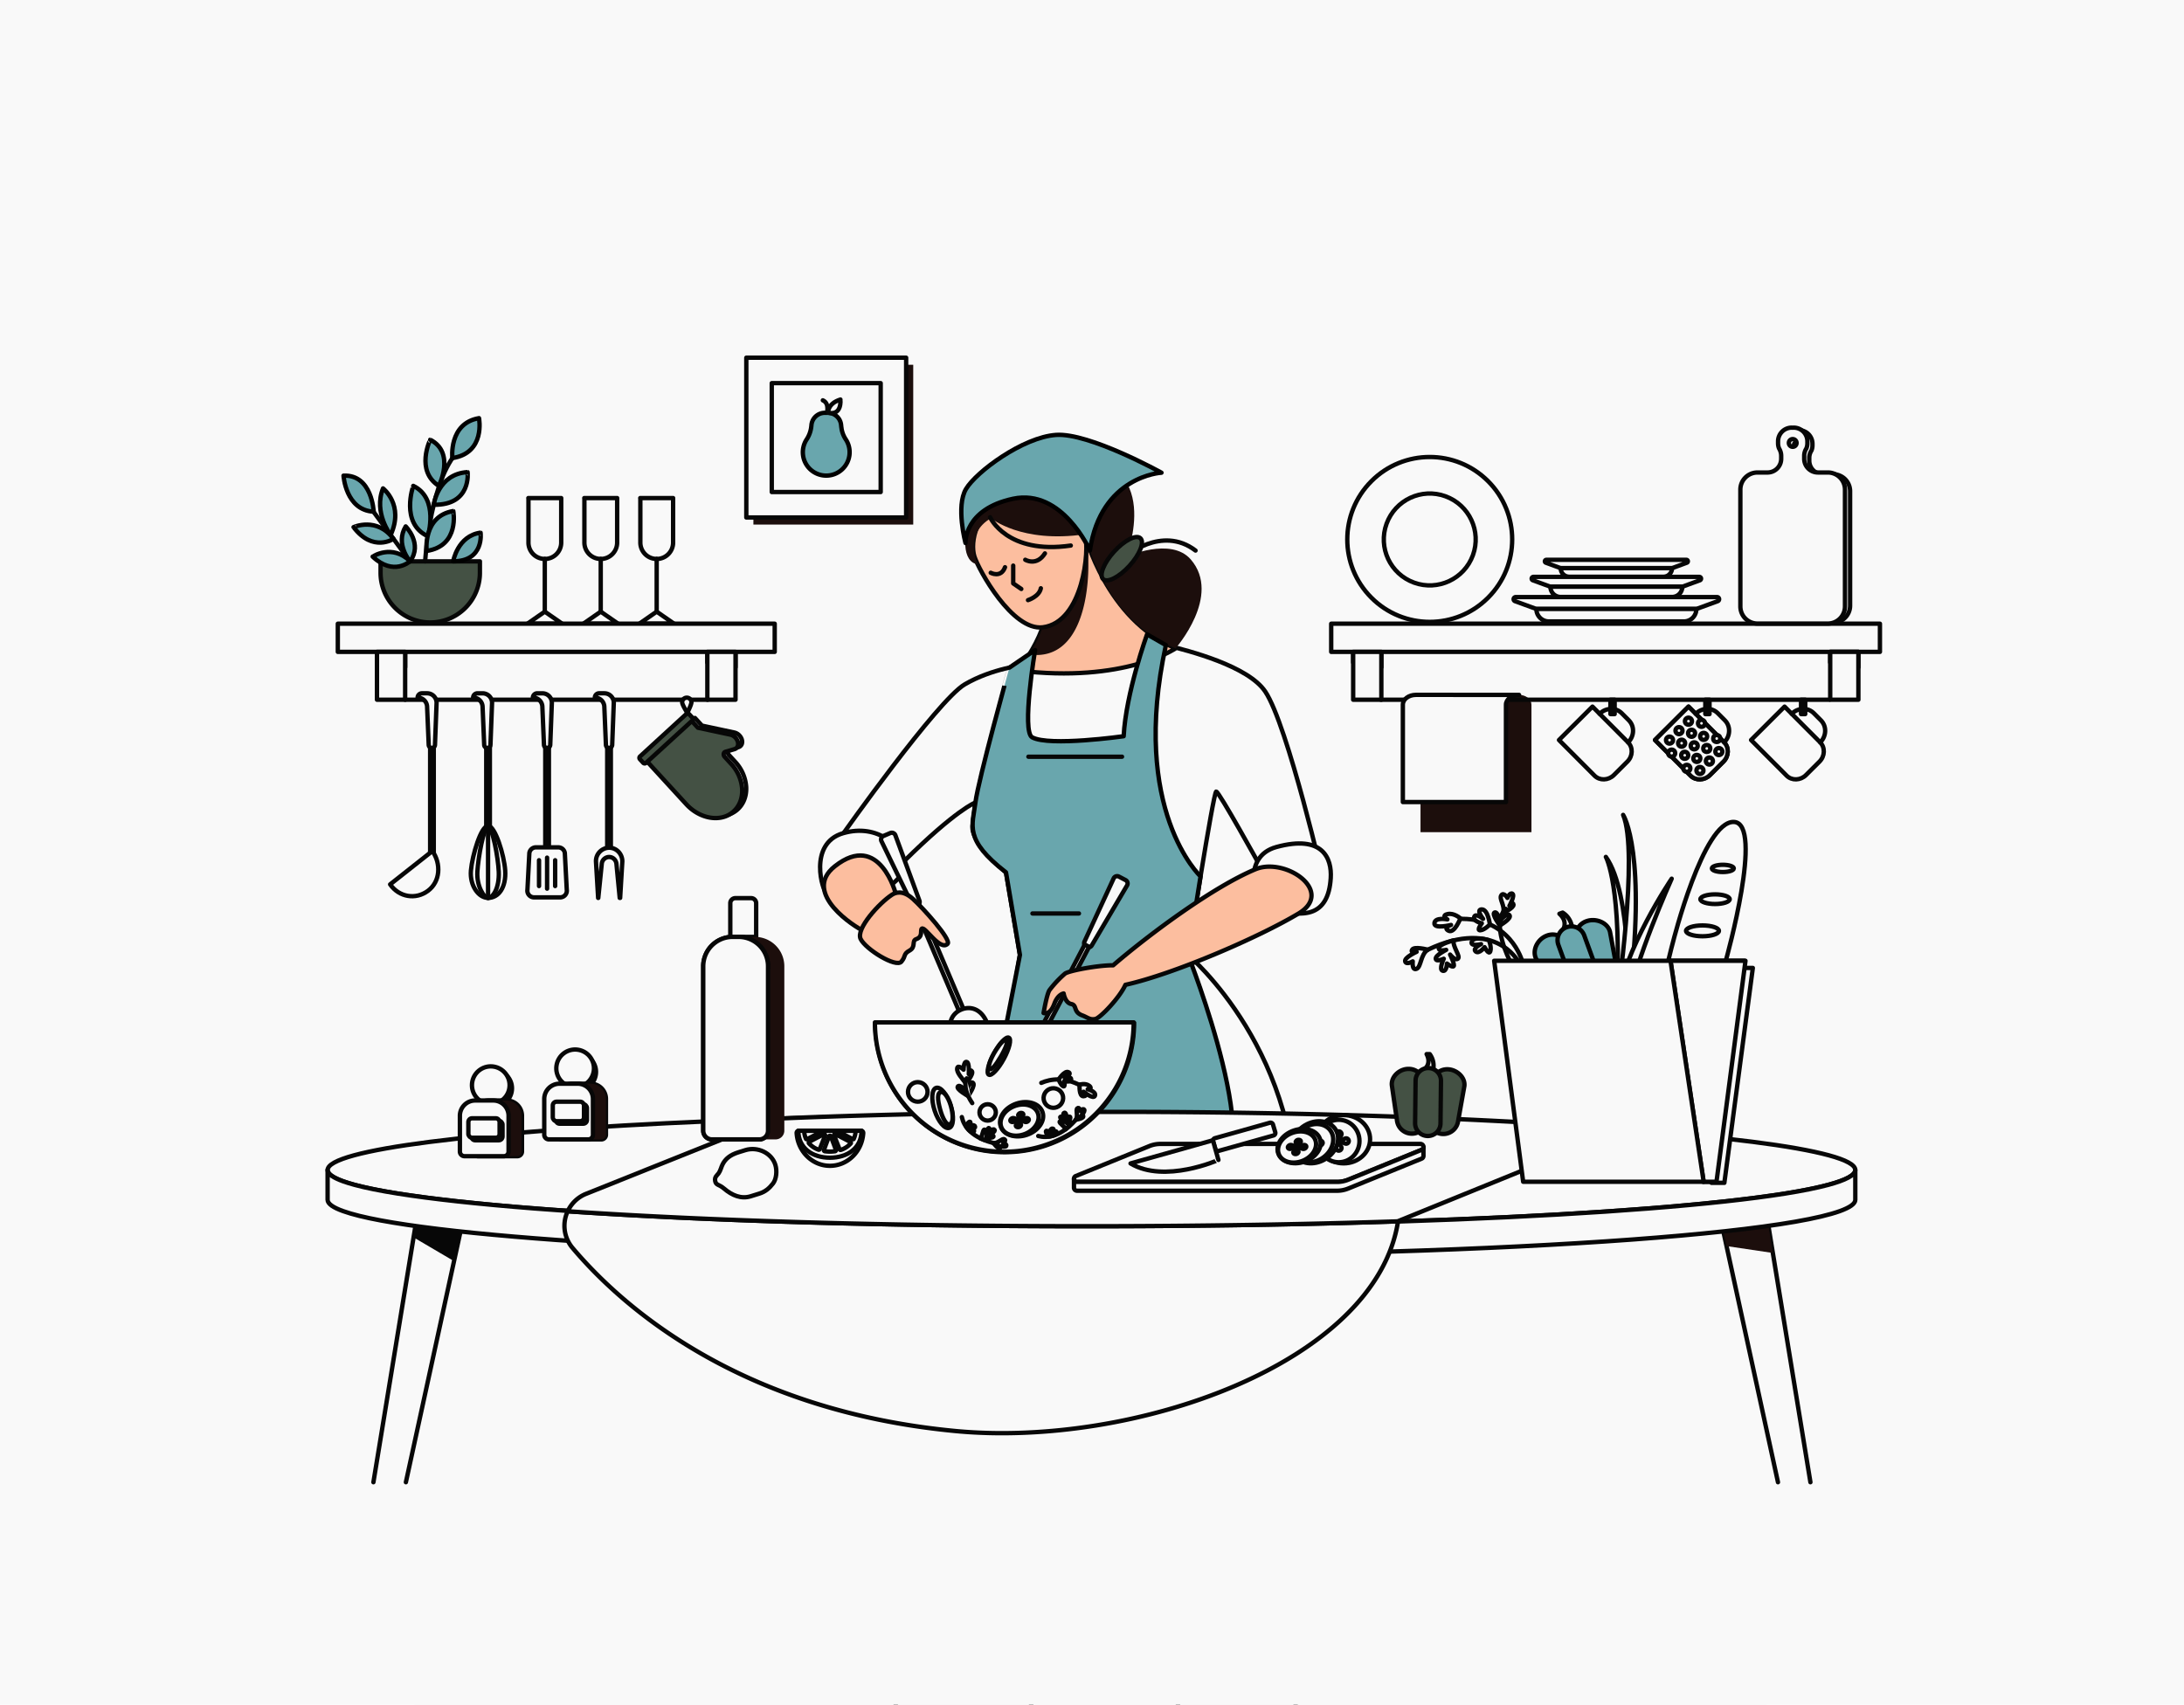 <svg xmlns="http://www.w3.org/2000/svg" viewBox="0 0 2000 1561.26"><defs><style>.cls-1{isolation:isolate;}.cls-11,.cls-2,.cls-3{fill:#F9F9F9;}.cls-10,.cls-11,.cls-3,.cls-4,.cls-6,.cls-8{stroke:#070707;}.cls-10,.cls-11,.cls-3,.cls-4,.cls-6,.cls-7,.cls-8{stroke-linecap:round;stroke-linejoin:round;stroke-width:4px;}.cls-4{fill:#fcbe9f;}.cls-5{fill:#1c0e0c;}.cls-6{fill:none;}.cls-7{fill:#69A6AD;stroke:#000;}.cls-8{fill:#445144;}.cls-9{fill:#070707;}.cls-10{fill:#445144;}.cls-11{mix-blend-mode:multiply;}</style></defs><g class="cls-1"><g id="Layer_2" data-name="Layer 2"><rect class="cls-2" x="-33.36" y="-20.35" width="2083.04" height="1611.53"/></g><g id="Chars"><g id="WOMAN"><g id="LEGS"><path id="PANTS" class="cls-3" d="M1186.66,1123.09c-7.69,113.9-25.84,199.71-24.06,218.55,0,0,35.8,141.16,19.78,297.23,0,0-63.27,6.55-90.18,0,0,0-2.59-17.5-7.67-43.74-9.75-50.4-18.74-133.06-29.34-186.11-3.52-17.58-17.59-85.94-31.23-159.67-19.93,50.47-38.6,83.11-54.87,127.4,0,0,2.79,171.18-61.74,266.49l-101.88-6.39S834.36,1501,847.8,1382.44L934,874.61h153.91S1195.7,964.87,1186.66,1123.09Z"/><line id="SHADOW" class="cls-3" x1="1023.17" y1="1254.87" x2="1002.87" y2="1104.07"/></g><path id="SHIRT" class="cls-3" d="M1067.65,590.87c21.37,5.26,75.25,19.07,91,42.52,20.52,30.5,54.29,177.38,54.29,177.38l-58.89-17.36S1116.29,725,1113.74,725s-25.85,149.62-25.85,149.62H934L921.22,799s-32.69-26.56-30.64-42.9S893.24,735,893.24,735s-17.49,6.43-65.49,53.92L771.59,764.3s86.82-122.75,111.84-137.47,54.64-17.77,54.64-17.77Z"/><g id="HEAD"><g id="NECK"><path class="cls-4" d="M993.55,489.34s19.23,77.5,83,104.47c0,0-46.58,32.26-144.57,20.29,0,0,34.76-39.55,28.19-83.46Z"/><path class="cls-5" d="M951,599.88a17.06,17.06,0,0,1-7.73-1.56c9.5-15.54,21-40.79,17-67.68l32.21-39.91c1.31,1.8,2,2.9,2,2.9C998.94,507.61,1001.62,597.68,951,599.88Z"/></g><path id="HEAD-2" data-name="HEAD" class="cls-4" d="M993.55,489.34c4.53,14-1.71,80.67-38.7,85.21-27.81,3.41-58.59-52.44-62.58-65S893.16,467,922.91,458C962.79,445.9,993.55,489.34,993.55,489.34Z"/><g id="HAIR"><path class="cls-5" d="M907.53,474.58s27.47,23.3,86,14.76c0,0,17.09,78.77,83,104.47,0,0,42.56-48.23,13.94-81.4-18.17-21-59-2.56-59-2.56s36.32-91.46-53.84-91.89-109.52,95.3-82.44,98.85C895.3,516.81,882,489.34,907.53,474.58Z"/><path class="cls-6" d="M1094.82,504.25c-31.19-23.74-65,6-65,6"/><path class="cls-6" d="M906.67,473.73s15.35,34.47,73.9,25.93"/></g><path id="SHAWL" class="cls-7" d="M884.15,497.33s-8.95-33.63.45-49.44,52.12-47.43,82.46-49.56,96.57,34.61,96.57,34.61-55.45,2.79-65.54,71.25c0,0-25.31-57.08-70.43-47.38S884.15,497.33,884.15,497.33Z"/></g><path id="APRON" class="cls-7" d="M1050.42,581S1031,634.86,1029,674.3c0,0-68.07,9.64-83.8,1-9.79-5.39,2.69-79.91,2.69-79.91l-23.51,16.08S895.9,713.85,893.24,735s-10.83,33.91,28,64L934,874.6l-41.62,212.8s159.59,11.39,216.27-3.42-20.74-209.38-20.74-209.38l11.5-71.92s-64.8-60.34-31.74-211.81Z"/><g id="HANDS"><g id="RIGHT_HAND" data-name="RIGHT HAND"><path class="cls-3" d="M1154.43,827.66c-4.47-1.83-17.9-43,14.44-51.89,42.42-11.6,50.88,10.33,49.75,28.47C1216.46,839.2,1194.25,844,1154.43,827.66Z"/><path class="cls-3" d="M995.11,867.25l-.46-.24a3.51,3.51,0,0,1-1.48-4.74l26.73-57.91a3.52,3.52,0,0,1,4.75-1.48l6.06,3.17a3.52,3.52,0,0,1,1.49,4.75l-32.35,55A3.51,3.51,0,0,1,995.11,867.25Z"/><rect class="cls-3" x="968.78" y="860.15" width="4.52" height="105.06" transform="translate(533.95 -346.23) rotate(27.63)"/><path class="cls-3" d="M952.88,984.24c-6.3,12.06-21.59,23.6-29.49,19.47s-7.12-23.27-.81-35.33,16.56-13.62,24.31-9.56S959.19,972.19,952.88,984.24Z"/><path class="cls-4" d="M1189,836.78c-37.64,22.46-114.76,55.53-158.41,65.22-5.33,11.91-23.09,30.36-27.51,31.28-5.09,1.06-7-1.44-12-3.29-8.57-3.15-4.46-9.33-10.12-10.44s-6.93-9.64-6.93-9.64-5.33.7-8.53,9.47c-4,11-9.83,8.43-9.83,8.43s3-17.77,5.52-21.12a99.66,99.66,0,0,1,14-14.88c3.18-2.68,30.58-7.83,44.18-7.69,34.06-29.25,92.09-72.11,130.39-88C1177.26,784.79,1222.83,816.56,1189,836.78Z"/></g><g id="LEFT_HAND" data-name="LEFT HAND"><path class="cls-3" d="M757.54,818.88c-4.47-1.82-17.74-46.29,14.44-55.73s55.4,12.64,56.68,30.77C829.26,802.42,797.36,835.17,757.54,818.88Z"/><path class="cls-4" d="M789.84,852.06c-5.11-2-56.8-33.87-25.26-58.71,41.23-32.46,55.93,25.92,55.93,25.92Z"/><path class="cls-3" d="M840,829.34l-.48.2a3.5,3.5,0,0,1-4.6-1.86l-27.8-57.41a3.5,3.5,0,0,1,1.86-4.6l6.3-2.68a3.52,3.52,0,0,1,4.61,1.86l22,59.88A3.51,3.51,0,0,1,840,829.34Z"/><rect class="cls-3" x="857.55" y="824.24" width="4.52" height="105.06" transform="translate(-274.17 405.51) rotate(-22.99)"/><path class="cls-3" d="M903.61,936.2c5.31,12.53,4.54,31.67-3.66,35.15s-22.51-9.26-27.82-21.79,0-21.44,8-24.86C888.36,921.22,898.29,923.68,903.61,936.2Z"/><path class="cls-4" d="M816.83,819.48c2.73-1.77,9.55-4.88,19.09,3.72s35.52,37.58,31.86,41.24c-7,7-20.89-16.52-23.66-13.87-.79.76-.45,2.59-.72,4.52s-1.15,3.94-4.4,5.07c-4.34,1.53,0,7.09-6.06,10.43s-3.12,5-7.49,10.19c-5,5.87-32.93-11.5-37.35-20.84S805.2,827.05,816.83,819.48Z"/></g></g></g><path class="cls-6" d="M907.26,524.61s9.31,5.1,13.08-5.1"/><path class="cls-6" d="M938.88,512.69s10.37,6.24,18-5.84"/><polyline class="cls-6" points="927.85 518.04 927.85 534.33 935.26 539.43"/><path class="cls-6" d="M941.4,549.65s10.3-3.24,11.75-10.86"/><line class="cls-6" x1="941.77" y1="693.07" x2="1027.5" y2="693.07"/><line class="cls-6" x1="945.48" y1="836.64" x2="988.04" y2="836.64"/><ellipse class="cls-8" cx="1027.31" cy="511.78" rx="25.35" ry="9.59" transform="translate(-42.06 928.6) rotate(-47.78)"/><rect class="cls-2" x="379.31" y="1123.09" width="1238.72" height="457.24"/><g id="TABLE"><polyline class="cls-3" points="1628.18 1357.56 1578.16 1127.84 1619.43 1122.84 1657.9 1357.56"/><polygon class="cls-5" points="1578.16 1127.84 1619.43 1122.84 1623.48 1147.59 1581.09 1141.27 1578.16 1127.84"/><polyline class="cls-3" points="371.69 1357.56 421.71 1127.84 380.44 1122.84 341.96 1357.56"/><polygon class="cls-9" points="380.44 1122.84 421.71 1127.84 415.78 1155.08 378.73 1133.3 380.44 1122.84"/><ellipse class="cls-3" cx="999.5" cy="1071.58" rx="699.47" ry="51.52"/><path class="cls-3" d="M1699,1071.58v27.31c0,28.46-313.17,51.52-699.47,51.52-337.87,0-619.78-17.64-685.17-41.1C305,1106,300,1102.47,300,1098.89v-27.31c0,3.57,4.93,7.05,14.31,10.41q4.57,1.63,10.55,3.25c81.28,21.82,352.52,37.85,674.62,37.85s593.33-16,674.61-37.85C1690.31,1080.89,1699,1076.3,1699,1071.58Z"/><path class="cls-3" d="M1280.25,1118.62C1260,1248.75,1038.08,1326,875.44,1310.72,675.87,1291.93,568.77,1195.64,524.33,1143a31.37,31.37,0,0,1-4.47-33.6c124.73,8.5,291.58,13.69,474.9,13.69C1096.45,1123.09,1193.07,1121.49,1280.25,1118.62Z"/><path class="cls-3" d="M1487.92,1033.92l-2.33.95-205.31,83.58,0,.17c-87.18,2.87-183.8,4.47-285.49,4.47-183.32,0-350.17-5.19-474.9-13.69a31.29,31.29,0,0,1,16.87-16l171.55-68.72s4.37-.21,12.63-.56h0C791,1021.19,1140.73,1008.48,1487.92,1033.92Z"/></g><g id="LEMON"><path class="cls-3" d="M663,1088.57c7.34,6.28,15.69,9.81,24.41,7.11l7.87-2.44c5.52-1.7,9.34-5,12.61-9.28,3.14-4.07,3.82-11.55,2.17-17-3.35-11.1-16.43-17-27.5-13.55l-6.12,1.89c-8.07,2.5-12.15,6.21-14.65,11-1.29,2.44-2.06,6.12-3.74,8.36-1.52,2-3.91,3.38-3.09,7.2S658.34,1084.61,663,1088.57Z"/><path class="cls-3" d="M788.51,1035.64a2,2,0,0,1,2,2.12c-1,16.77-14.29,30-30.49,30s-29.45-13.26-30.49-30a2,2,0,0,1,2-2.12Z"/><path class="cls-3" d="M788.94,1035.64c0,16-13,24.7-28.94,24.7s-28.94-8.72-28.94-24.7Z"/><path class="cls-3" d="M765.49,1053.15a1,1,0,0,1-.76,1.28,35.12,35.12,0,0,1-9.46,0,1,1,0,0,1-.75-1.28l4.6-12.3a.94.94,0,0,1,1.77,0Z"/><path class="cls-3" d="M783.54,1036.23a19.46,19.46,0,0,1-1.73,6.88.57.57,0,0,1-.76.26l-13.12-6.68a.56.56,0,0,1,.25-1H783A.56.56,0,0,1,783.54,1036.23Z"/><path class="cls-3" d="M751.52,1037l-12.44,6.34a.7.7,0,0,1-1-.34,19.12,19.12,0,0,1-1.65-6.58.69.69,0,0,1,.7-.74h14A.7.7,0,0,1,751.52,1037Z"/><path class="cls-3" d="M779,1047.33a21,21,0,0,1-9,5.85.92.92,0,0,1-1.16-.53l-5-12.71a.91.91,0,0,1,1.27-1.15l13.67,7.13A.92.92,0,0,1,779,1047.33Z"/><path class="cls-3" d="M755.56,1040.1l-4.84,12.32a1,1,0,0,1-1.27.55,20.76,20.76,0,0,1-8.61-5.78,1,1,0,0,1,.3-1.51l13.05-6.81A1,1,0,0,1,755.56,1040.1Z"/></g><g id="GROCERY_BAG" data-name="GROCERY BAG"><g id="BAGUETTE"><path class="cls-3" d="M1580.7,878.82h0c-8,30.22-32.41,114.47-55.32,112.68C1497.47,989.32,1532,863,1532,863s27.79-111.15,55.76-110.19S1580.7,878.82,1580.7,878.82Z"/><ellipse class="cls-3" cx="1537.81" cy="934.66" rx="3.31" ry="10.06" transform="translate(536.87 2430.17) rotate(-87.5)"/><ellipse class="cls-3" cx="1577.68" cy="795.37" rx="10.06" ry="3.31"/><ellipse class="cls-3" cx="1570.56" cy="823.56" rx="13.42" ry="4.42"/><ellipse class="cls-3" cx="1559.05" cy="852.56" rx="15.06" ry="4.96"/><ellipse class="cls-3" cx="1545.64" cy="908.41" rx="4.42" ry="13.42" transform="translate(570.58 2412.9) rotate(-87.5)"/><ellipse class="cls-3" cx="1549.83" cy="885.49" rx="4.96" ry="15.06" transform="translate(597.49 2395.17) rotate(-87.5)"/></g><g id="RED_PEPPER" data-name="RED PEPPER"><path class="cls-3" d="M1431,852.06s5.59-7.42-2.93-15.14l2.92-1.06a18.48,18.48,0,0,1,8.45,12.74Z"/><path class="cls-7" d="M1442.09,916.11h0a14.92,14.92,0,0,1-18.49-7.43l-16.93-30.57c-3.91-8,1.57-18.14,9.9-21.17l.23-.09a14.91,14.91,0,0,1,19.12,8.9L1451,897A14.92,14.92,0,0,1,1442.09,916.11Z"/><path class="cls-7" d="M1471.38,905.43h0a14.91,14.91,0,0,0,9.37-17.59l-6.4-34.41c-2.13-8.6-13.2-12.75-21.52-9.71l-.24.08a14.91,14.91,0,0,0-8.9,19.12l8.58,33.61A14.91,14.91,0,0,0,1471.38,905.43Z"/><path class="cls-7" d="M1457.74,912.7h0a12.59,12.59,0,0,1-16.16-7.53l-14.5-39.75a12.61,12.61,0,0,1,7.53-16.16h0a12.6,12.6,0,0,1,16.16,7.52l14.5,39.75A12.62,12.62,0,0,1,1457.74,912.7Z"/></g><g id="PARSLEY"><path class="cls-3" d="M1390.27,880.5s-22.5-42.36-88.68-7.71"/><path class="cls-3" d="M1331.17,861.24s-13.65,3.59-13.65,7.11,6.82,1.62,6.82,1.62-9.89,4.89-9.55,8.14,7.34,0,7.34,0-4.75,9.91-1,11,3.91-6.59,3.91-6.59,4.77,3.76,6.14,2.42-3.24-10.65-3.24-10.65,4.43,5.83,7.16,3.77S1330,866.93,1331.17,861.24Z"/><path class="cls-3" d="M1307.53,869.83s-12.5-3.38-14.37,0,4.12,1.92,4.12,1.92-11.43,5.18-10.5,8.75,6.94,0,6.94,0-1,8.51,3.41,6.87S1300.73,874.17,1307.53,869.83Z"/><path class="cls-3" d="M1376.34,836.35s10-4.75,9.65-7.81-3.7,1.08-3.7,1.08,5.15-9.33,2.78-11-4.66,3.77-4.66,3.77-3.44-5.71-5.64-2.3S1378.79,830,1376.34,836.35Z"/><path class="cls-6" d="M1394,880.5s-11-41.32-59.24-38.81"/><path class="cls-3" d="M1337.36,841.13s-5.43,14.1-10.85,11.32,2.29-5.29,2.29-5.29-15.86,4-15.24-1.67,11.89-3.43,11.89-3.43-6-3.36,0-4.82S1337.36,841.13,1337.36,841.13Z"/><path class="cls-3" d="M1364.36,846.7s-1.68-13.78-7.4-13.78,1.16,8.66,1.16,8.66-6.89-5.73-8.14-1.77,7,5.88,7,5.88-5.31,6.68-1.34,6.35S1364.36,846.7,1364.36,846.7Z"/><path class="cls-3" d="M1363.53,861.18s-13.23-4.19-15.61,1,8.36,2.53,8.36,2.53-8.07,3.89-5,6.68,8.24-3.91,8.24-3.91,3.88,7.6,5.22,3.85S1363.53,861.18,1363.53,861.18Z"/><path class="cls-3" d="M1373.4,847.64s11-6.26,9-9.31-8.73,4.8-8.73,4.8-2.33-8.71-5.11-7.33S1373.4,847.64,1373.4,847.64Z"/><path class="cls-6" d="M1382.65,880s-17.85-34.64-3.7-47.57"/></g><g id="ONION"><path class="cls-3" d="M1470.57,784.84s15.22,26.76,9.82,134.94l10.74.34S1494.68,818.33,1470.57,784.84Z"/><path class="cls-3" d="M1480.39,919.78s20.58-139.1,6-173.43c0,0,22.63,34.41,4.7,173.77Z"/><path class="cls-3" d="M1480.39,919.78c6.19-49.95,50.46-115,50.46-115s-35.38,78.65-39.72,115.31Z"/><path class="cls-3" d="M1475.77,959.4s3.28-19.07,4.62-39.62c0,0,5.71-4.69,10.74.34a251.43,251.43,0,0,0,.5,42.7Z"/><ellipse class="cls-3" cx="1483.65" cy="961.69" rx="4.81" ry="8.2" transform="translate(151.33 2124.01) rotate(-74.05)"/><path class="cls-3" d="M1489.94,963.42v.05a3.38,3.38,0,0,1-2.63,2.16,8.65,8.65,0,0,1-4.46-.17c-3.35-1-5.52-3.32-5-5.39V960a3.38,3.38,0,0,1,2.63-2.16,8.64,8.64,0,0,1,4.46.17C1488.32,959,1490.49,961.35,1489.94,963.42Zm-11.17-3.12c-.41,1.53,1.56,3.48,4.33,4.27a7.75,7.75,0,0,0,4,.16,2.49,2.49,0,0,0,2-1.52v0c.41-1.52-1.56-3.47-4.33-4.26a7.75,7.75,0,0,0-4-.16,2.49,2.49,0,0,0-2,1.52Z"/><path class="cls-3" d="M1486.67,962.52v0c-.3,1.05-1.8,1.51-3.42,1.05s-2.63-1.63-2.35-2.67v0c.3-1,1.8-1.51,3.42-1h0C1485.92,960.3,1487,961.47,1486.67,962.52Zm-4.88-1.37c-.13.47.57,1.23,1.71,1.55s2.14,0,2.27-.41h0c.13-.46-.57-1.22-1.71-1.55h0c-1.14-.32-2.14-.05-2.27.42Z"/></g><g id="PACK"><polygon class="cls-3" points="1597.67 879.98 1571.12 1082.35 1559.36 1082.35 1529.02 879.98 1597.67 879.98"/><polygon class="cls-3" points="1605.16 886.53 1579.08 1083.36 1567.33 1083.36 1537.45 886.53 1605.16 886.53"/><polygon class="cls-3" points="1598.43 879.98 1571.88 1082.35 1560.12 1082.35 1529.77 879.98 1598.43 879.98"/><polygon class="cls-3" points="1560.12 1082.35 1394.84 1082.35 1368.28 879.98 1529.77 879.98 1560.12 1082.35"/></g></g><g id="YELLOW_PEPPER" data-name="YELLOW PEPPER"><path class="cls-3" d="M1304.16,979.46s7.11-4.6,2.27-14l2.86,0a17.81,17.81,0,0,1,3.15,14.1Z"/><path class="cls-10" d="M1292.78,1038.3h0a13.74,13.74,0,0,1-13.53-12.43L1274.59,994c-.78-8.13,7.25-15.13,15.42-15h.24a13.75,13.75,0,0,1,13.59,13.9l2.83,31.85A13.73,13.73,0,0,1,1292.78,1038.3Z"/><path class="cls-10" d="M1321.52,1038.62h0a13.73,13.73,0,0,0,13.8-12.13l5.68-31.76c1-8.11-7.24-15.29-15.41-15.38h-.23a13.75,13.75,0,0,0-13.9,13.59l-3.53,31.78A13.75,13.75,0,0,0,1321.52,1038.62Z"/><path class="cls-10" d="M1307.39,1040.45h0a11.63,11.63,0,0,1-11.5-11.75l.43-39a11.63,11.63,0,0,1,11.75-11.5h0a11.63,11.63,0,0,1,11.5,11.75l-.43,39A11.62,11.62,0,0,1,1307.39,1040.45Z"/></g><g id="SALAD"><g id="BOWL"><path class="cls-11" d="M1038.53,936.8a118.47,118.47,0,0,1-118.47,118.47h0A118.48,118.48,0,0,1,801.59,936.8Z"/><path class="cls-3" d="M1038.15,936.42a118.48,118.48,0,0,1-118.47,118.47h0A118.48,118.48,0,0,1,801.21,936.42Z"/></g><g id="SALAD-2" data-name="SALAD"><ellipse class="cls-3" cx="935.5" cy="1025.19" rx="20.23" ry="15.07" transform="translate(-282.06 359.06) rotate(-18.94)"/><ellipse class="cls-3" cx="933.7" cy="1025.85" rx="17.94" ry="13.64" transform="translate(-311.35 414.28) rotate(-21.53)"/><path class="cls-3" d="M937.08,1021.13c-.22,1-3.15,3.69-3.15,3.69s-1.7-2.7-1.48-3.69a2.79,2.79,0,0,1,2.72-1.8C936.45,1019.33,937.31,1020.14,937.08,1021.13Z"/><path class="cls-3" d="M930.31,1030.57c.22-1,3.15-3.69,3.15-3.69s1.7,2.69,1.48,3.69a2.78,2.78,0,0,1-2.72,1.79C930.94,1032.36,930.08,1031.56,930.31,1030.57Z"/><path class="cls-3" d="M928,1024.05c1.28,0,4.34,1.8,4.34,1.8s-3.88,1.8-5.16,1.8-2.13-.81-1.9-1.8A2.77,2.77,0,0,1,928,1024.05Z"/><path class="cls-3" d="M939.36,1027.65c-1.28,0-4.34-1.8-4.34-1.8s3.88-1.8,5.16-1.8,2.13.81,1.9,1.8A2.77,2.77,0,0,1,939.36,1027.65Z"/><circle class="cls-3" cx="904.45" cy="1018.85" r="7.48"/><circle class="cls-3" cx="964.58" cy="1005.62" r="8.96" transform="translate(-248.57 1691.14) rotate(-75.66)"/><circle class="cls-3" cx="840.49" cy="1000.15" r="8.96" transform="translate(-316.43 1607) rotate(-77.64)"/><ellipse class="cls-3" cx="863.22" cy="1014.71" rx="7.72" ry="19.27" transform="translate(-272.53 318.39) rotate(-18.1)"/><path class="cls-3" d="M862,1000.16c3.16-.27,7.65,6.72,9.52,15.83,1.46,7.08,1.38,13.5-2.6,13.84-2.17.19-5.51-4.73-8-13.72S858.05,1000.5,862,1000.16Z"/><ellipse class="cls-3" cx="914.7" cy="967.42" rx="19.27" ry="5.17" transform="translate(-371.95 1309.61) rotate(-61.5)"/><path class="cls-3" d="M905.94,978.78c-1.46-1.65,1.16-9.4,6.19-17.17,3.9-6.05,8-10.71,9.86-8.63,1,1.13-.77,6.68-5.48,14.72S907.77,980.85,905.94,978.78Z"/><path class="cls-3" d="M953.58,991.79c8.77-3.78,21.37-5.51,36.6,2.75"/><path class="cls-3" d="M988.66,993.38s-.84,10.79,3.53,10.67.15-4.13.15-4.13,9,7.46,10.37,3.62-6.63-5.89-6.63-5.89,4.92-.32,1.49-3.12S988.66,993.38,988.66,993.38Z"/><path class="cls-3" d="M969.47,988.65s5.33-8.4,9-6.64-3.43,5.25-3.43,5.25,6.23-1.59,5.82,1.37-6.33,1.65-6.33,1.65,1.37,6-1.09,4.52S969.47,988.65,969.47,988.65Z"/><path class="cls-3" d="M880.8,1023.11c1.68,7.79,8.34,19.47,32.33,24.57"/><path class="cls-3" d="M897.61,1042.55s6.59,3.06,7.75,1.66-2.17-2.88-2.17-2.88,5.52,1.31,6.46-.09-2.91-2.41-2.91-2.41,5.13-2.37,4-4-3.71,1.33-3.71,1.33-.66-3.06-1.64-3-2.21,5.29-2.21,5.29.16-3.77-1.6-3.85S900,1040.68,897.61,1042.55Z"/><path class="cls-3" d="M909.8,1046.9s3.85,5.45,5.7,4.72-1-2.11-1-2.11,6.23,1.7,7,0-2.75-2.28-2.75-2.28,3.22-3,.91-3.85S913.93,1047.42,909.8,1046.9Z"/><path class="cls-3" d="M884.76,1031.94s3.87,6,6.52,4.73-2.48-3.75-2.48-3.75,4.48,1.11,4.17-1-4.55-1.16-4.55-1.16,1-4.28-.81-3.24S884.76,1031.94,884.76,1031.94Z"/><path class="cls-3" d="M950.78,1040.47c7.7,2.07,21.13,1.48,36.62-17.54"/><path class="cls-3" d="M975.75,1034.4s5.73-4.47,5-6.14-3.56.62-3.56.62,3.69-4.32,2.87-5.79-3.47,1.49-3.47,1.49.24-5.65-1.76-5.43-.52,3.91-.52,3.91-3-.82-3.4.1,3.7,4.38,3.7,4.38-3.28-1.86-4.16-.33S975.16,1031.46,975.75,1034.4Z"/><path class="cls-3" d="M985.19,1025.54s6.6-.94,6.8-2.92-2.34-.07-2.34-.07,4.36-4.77,3.2-6.27-3.29,1.41-3.29,1.41-1.23-4.24-3-2.56S987.53,1022.1,985.19,1025.54Z"/><path class="cls-3" d="M960.45,1041s7.11-.7,7.18-3.64-4.47.49-4.47.49,3-3.47,1-4.16-3.1,3.52-3.1,3.52-3.38-2.81-3.26-.77S960.45,1041,960.45,1041Z"/><path class="cls-3" d="M884.51,992.33s7.2-8.47,5.58-11.1-2.93,2.52-2.93,2.52.85-10.64-2-11.15-2.76,7.11-2.76,7.11-5.27-5.18-5.86-1.17S881.3,987.84,884.51,992.33Z"/><path class="cls-3" d="M886.51,1003.83s7.44-10.25,4.31-12.18-6,8-6,8-5.72-7-7.68-4.56S886.51,1003.83,886.51,1003.83Z"/><path class="cls-3" d="M890.33,1010.32c-4.91-7.26-8.13-15.5-5.06-22.66"/></g></g><g id="CUTTING_BOARD" data-name="CUTTING BOARD"><g id="CUTTING_BOARD-2" data-name="CUTTING BOARD"><path class="cls-3" d="M1303.54,1050.58a2.71,2.71,0,0,1-1.75,2.57l-6.53,2.66-60.66,24.69a26.74,26.74,0,0,1-10.11,2H986.32a2.78,2.78,0,0,1-2.82-2.85,2.71,2.71,0,0,1,1.76-2.57l67.19-27.36a26.87,26.87,0,0,1,10.1-2h238.17A2.78,2.78,0,0,1,1303.54,1050.58Z"/><path class="cls-3" d="M1303.54,1050.58v8.08a2.71,2.71,0,0,1-1.75,2.57l-67.19,27.35a26.74,26.74,0,0,1-10.11,2H986.32a2.78,2.78,0,0,1-2.82-2.85v-8.08a2.78,2.78,0,0,0,2.82,2.85h238.17a26.74,26.74,0,0,0,10.11-2l60.66-24.69,6.53-2.66A2.71,2.71,0,0,0,1303.54,1050.58Z"/></g><g id="KNIFE"><path class="cls-3" d="M1115.94,1054.11l50.23-14.13a2.39,2.39,0,0,0,1.65-3l-2.07-7a2.38,2.38,0,0,0-2.94-1.65l-50.24,14.13a2.41,2.41,0,0,0-1.65,3l2.07,7A2.39,2.39,0,0,0,1115.94,1054.11Z"/><path class="cls-3" d="M1035.29,1065.59l75.42-21.22,5.07,18S1066.57,1084.3,1035.29,1065.59Z"/></g><g id="TOMATO"><ellipse class="cls-3" cx="1230.45" cy="1043.41" rx="24.21" ry="22.1"/><ellipse class="cls-3" cx="1225.95" cy="1045.05" rx="18.99" ry="19.45"/><path class="cls-3" d="M1228.52,1038.63c0,1.35-2.57,5-2.57,5s-2.56-3.67-2.56-5a2.57,2.57,0,0,1,5.13,0Z"/><path class="cls-3" d="M1223.39,1051.47c0-1.35,2.56-5,2.56-5s2.57,3.66,2.57,5a2.57,2.57,0,0,1-5.13,0Z"/><path class="cls-3" d="M1219.22,1042.6c1.41,0,5.26,2.45,5.26,2.45s-3.85,2.45-5.26,2.45a2.45,2.45,0,1,1,0-4.9Z"/><path class="cls-3" d="M1232.69,1047.5c-1.42,0-5.26-2.45-5.26-2.45s3.84-2.45,5.26-2.45a2.45,2.45,0,1,1,0,4.9Z"/><ellipse class="cls-3" cx="1204.21" cy="1046.27" rx="22.16" ry="18.05" transform="translate(-367.91 775.62) rotate(-31.22)"/><ellipse class="cls-3" cx="1202.27" cy="1047.08" rx="19.79" ry="16.22" transform="translate(-385.29 900.47) rotate(-35.78)"/><path class="cls-3" d="M1205.9,1041.3c-.24,1.22-3.38,4.52-3.38,4.52s-1.82-3.3-1.58-4.52a3,3,0,0,1,2.92-2.21A1.87,1.87,0,0,1,1205.9,1041.3Z"/><path class="cls-3" d="M1198.65,1052.87c.24-1.22,3.37-4.52,3.37-4.52s1.83,3.3,1.59,4.52a3,3,0,0,1-2.92,2.2A1.87,1.87,0,0,1,1198.65,1052.87Z"/><path class="cls-3" d="M1196.21,1044.88c1.37,0,4.64,2.2,4.64,2.2s-4.14,2.21-5.51,2.21a1.87,1.87,0,0,1-2-2.21A3,3,0,0,1,1196.21,1044.88Z"/><path class="cls-3" d="M1208.34,1049.29c-1.37,0-4.64-2.21-4.64-2.21s4.14-2.2,5.51-2.2a1.87,1.87,0,0,1,2,2.2A3,3,0,0,1,1208.34,1049.29Z"/><ellipse class="cls-3" cx="1189.62" cy="1049.82" rx="20.23" ry="15.07" transform="translate(-276.3 442.86) rotate(-18.94)"/><ellipse class="cls-3" cx="1187.81" cy="1050.48" rx="17.94" ry="13.64" transform="translate(-302.66 509.27) rotate(-21.53)"/><path class="cls-3" d="M1191.2,1045.76c-.23,1-3.16,3.69-3.16,3.69s-1.7-2.69-1.47-3.69a2.77,2.77,0,0,1,2.72-1.8C1190.57,1044,1191.42,1044.77,1191.2,1045.76Z"/><path class="cls-3" d="M1184.42,1055.2c.23-1,3.16-3.69,3.16-3.69s1.7,2.69,1.47,3.69a2.76,2.76,0,0,1-2.72,1.79C1185.05,1057,1184.2,1056.19,1184.42,1055.2Z"/><path class="cls-3" d="M1182.15,1048.68c1.27,0,4.33,1.8,4.33,1.8s-3.87,1.8-5.15,1.8-2.13-.81-1.91-1.8A2.79,2.79,0,0,1,1182.15,1048.68Z"/><path class="cls-3" d="M1193.47,1052.28c-1.27,0-4.33-1.8-4.33-1.8s3.87-1.8,5.15-1.8,2.13.81,1.91,1.8A2.79,2.79,0,0,1,1193.47,1052.28Z"/></g></g><g id="OIL"><path class="cls-3" d="M673.42,822.6h14.39a4.65,4.65,0,0,1,4.65,4.65v30.84a0,0,0,0,1,0,0H668.77a0,0,0,0,1,0,0V827.25A4.65,4.65,0,0,1,673.42,822.6Z"/><path class="cls-5" d="M685.74,858.09h5.6A26.91,26.91,0,0,1,718.25,885v150.57a8,8,0,0,1-8,8H666.88a8,8,0,0,1-8-8V885A26.91,26.91,0,0,1,685.74,858.09Z"/><path class="cls-3" d="M670.82,858.09h5.6A26.91,26.91,0,0,1,703.33,885v150.57a8,8,0,0,1-8,8H652a8,8,0,0,1-8-8V885A26.91,26.91,0,0,1,670.82,858.09Z"/><path class="cls-5" d="M714.65,887.5v143.71c0,6-3.31,9.33-8.81,9.33h-49c-5.5,0-8.8-3.71-8.8-9.72V887.5Z"/><rect class="cls-3" x="650.74" y="931.8" width="45.53" height="33.65" rx="5.46"/><path class="cls-3" d="M670.82,858.09h5.6A26.91,26.91,0,0,1,703.33,885v150.57a8,8,0,0,1-8,8H652a8,8,0,0,1-8-8V885A26.91,26.91,0,0,1,670.82,858.09Z"/></g><g id="SALT_PEPPER" data-name="SALT &amp; PEPPER"><g id="SALT"><circle class="cls-3" cx="452.11" cy="996.75" r="16.74" transform="translate(-615.43 1238.12) rotate(-78.34)"/><circle class="cls-3" cx="449.42" cy="993.84" r="17.24" transform="translate(-614.56 1233.95) rotate(-78.38)"/><path class="cls-3" d="M447.5,1007.94H464a14,14,0,0,1,14,14v32.76a4.26,4.26,0,0,1-4.26,4.26H437.72a4.26,4.26,0,0,1-4.26-4.26V1022A14,14,0,0,1,447.5,1007.94Z"/><path class="cls-5" d="M447.12,1007.94h16.54a14,14,0,0,1,14,14v32.76a4.26,4.26,0,0,1-4.26,4.26H437.34a4.26,4.26,0,0,1-4.26-4.26V1022A14,14,0,0,1,447.12,1007.94Z"/><path class="cls-3" d="M435.19,1007.94h16.54a14,14,0,0,1,14,14v32.76a4.26,4.26,0,0,1-4.26,4.26H425.41a4.26,4.26,0,0,1-4.26-4.26V1022A14,14,0,0,1,435.19,1007.94Z"/><rect class="cls-3" x="431.6" y="1026.53" width="28.6" height="17.85" rx="3.42"/><rect class="cls-3" x="428.91" y="1024.22" width="28.6" height="17.85" rx="3.42"/></g><g id="PEPPER"><circle class="cls-3" cx="529.11" cy="981.68" r="16.74" transform="translate(-477.01 500.66) rotate(-36.12)"/><circle class="cls-3" cx="526.67" cy="978.45" r="17.24" transform="translate(-517.95 1357.3) rotate(-81.64)"/><path class="cls-3" d="M524.36,992.55H540.9a14,14,0,0,1,14,14v32.76a4.26,4.26,0,0,1-4.26,4.26H514.59a4.26,4.26,0,0,1-4.26-4.26v-32.76A14,14,0,0,1,524.36,992.55Z"/><path class="cls-5" d="M524.36,992.55H540.9a14,14,0,0,1,14,14v32.76a4.26,4.26,0,0,1-4.26,4.26H514.59a4.26,4.26,0,0,1-4.26-4.26v-32.76A14,14,0,0,1,524.36,992.55Z"/><path class="cls-3" d="M512.44,992.55H529a14,14,0,0,1,14,14v32.76a4.26,4.26,0,0,1-4.26,4.26H502.66a4.26,4.26,0,0,1-4.26-4.26v-32.76A14,14,0,0,1,512.44,992.55Z"/><rect class="cls-3" x="508.91" y="1011.35" width="28.6" height="17.85" rx="3.42"/><rect class="cls-3" x="506.21" y="1009.04" width="28.6" height="17.85" rx="3.42"/></g></g><g id="SHELVES"><g id="RIGHT"><path id="TOWEL" class="cls-5" d="M1300.83,636.44V762.17h101.6V645.42c0-5-5.11-9-11.43-9Z"/><g id="SHELF"><polygon class="cls-3" points="1239.17 597.04 1264.96 597.04 1264.96 611.13 1239.17 606.78 1239.17 597.04"/><line class="cls-3" x1="1264.58" y1="640.87" x2="1675.25" y2="640.87"/><rect class="cls-3" x="1219.05" y="571.25" width="502.5" height="25.8"/><rect class="cls-3" x="1239.17" y="597.04" width="25.8" height="43.83"/><polygon class="cls-3" points="1676.03 597.04 1701.82 597.04 1701.82 611.13 1676.03 606.78 1676.03 597.04"/><rect class="cls-3" x="1676.02" y="597.04" width="25.8" height="43.83"/></g><g id="TOWEL-2" data-name="TOWEL"><path class="cls-3" d="M1391.08,636.44c-6.64,0-12,4-12,9V734.6h-94.41V645.42c0-5,5.37-9,12-9Z"/></g><g id="DISHES"><circle class="cls-3" cx="1309.28" cy="494.07" r="75.51" transform="translate(34.12 1070.51) rotate(-45)"/><circle class="cls-3" cx="1309.28" cy="494.07" r="42.08" transform="translate(397.96 1556.06) rotate(-70.04)"/><path class="cls-3" d="M1429.93,520.84h100.53a7.84,7.84,0,0,1-7.83,7.83h-84.88a7.83,7.83,0,0,1-7.82-7.83Z"/><path class="cls-3" d="M1420.67,538.23h119a9.27,9.27,0,0,1-9.27,9.27H1429.94a9.27,9.27,0,0,1-9.27-9.27Z"/><path class="cls-3" d="M1408,558.34h144.4a11.24,11.24,0,0,1-11.24,11.24H1419.23A11.25,11.25,0,0,1,1408,558.34Z"/><path class="cls-3" d="M1416.05,512.74h128.29a1.36,1.36,0,0,1,.46,2.63l-13.6,5h-102l-13.61-5A1.36,1.36,0,0,1,1416.05,512.74Z"/><path class="cls-3" d="M1429.19,520.33h102a8,8,0,0,1-7.94,7.95h-86.13a7.94,7.94,0,0,1-7.94-7.95Z"/><path class="cls-3" d="M1404.23,528.36h151.92a1.61,1.61,0,0,1,.55,3.12l-16.11,5.88h-120.8l-16.11-5.88A1.61,1.61,0,0,1,1404.23,528.36Z"/><path class="cls-3" d="M1419.79,537.36h120.8a9.4,9.4,0,0,1-9.4,9.4h-102a9.4,9.4,0,0,1-9.41-9.4Z"/><path class="cls-3" d="M1388.06,546.85h184.27a1.94,1.94,0,0,1,.67,3.77l-19.54,7.14H1406.93l-19.54-7.14A1.94,1.94,0,0,1,1388.06,546.85Z"/><path class="cls-3" d="M1406.93,557.76h146.53a11.4,11.4,0,0,1-11.41,11.4H1418.34a11.4,11.4,0,0,1-11.41-11.4Z"/></g><g id="CUPS"><path class="cls-3" d="M1458.3,647.19l32.54,32.64c4.74,4.75,4.49,12.69-.57,17.72l-12.37,12.34c-5.05,5-13,5.27-17.72.52l-32.55-32.64Z"/><path class="cls-6" d="M1464.86,653.77h0c5.75-5.74,14.78-6,20.18-.59l6.57,6.59c5.39,5.41,5.1,14.44-.65,20.18h0"/><rect class="cls-3" x="1474.77" y="640.87" width="3.85" height="13.16"/><path class="cls-3" d="M1546.26,647.19l32.55,32.64c4.73,4.75,4.48,12.69-.57,17.72l-12.38,12.34c-5,5-13,5.27-17.72.52l-32.55-32.64Z"/><path class="cls-3" d="M1546.26,647.19l32.55,32.64c4.73,4.75,4.48,12.69-.57,17.72l-12.38,12.34c-5,5-13,5.27-17.72.52l-32.55-32.64Z"/><path class="cls-6" d="M1552.82,653.77h0c5.75-5.74,14.79-6,20.18-.59l6.57,6.59c5.39,5.41,5.11,14.44-.65,20.18h0"/><path class="cls-3" d="M1531.14,675.6a3.2,3.2,0,1,1-4.53,0A3.2,3.2,0,0,1,1531.14,675.6Z"/><path class="cls-3" d="M1548.48,658.26a3.21,3.21,0,1,1-4.54,0A3.2,3.2,0,0,1,1548.48,658.26Z"/><path class="cls-3" d="M1539.81,666.93a3.2,3.2,0,1,1-4.53,0A3.2,3.2,0,0,1,1539.81,666.93Z"/><path class="cls-3" d="M1533.11,687.54a3.2,3.2,0,1,1-4.53,0A3.2,3.2,0,0,1,1533.11,687.54Z"/><path class="cls-3" d="M1551.32,669.34a3.2,3.2,0,1,1-4.53,0A3.2,3.2,0,0,1,1551.32,669.34Z"/><path class="cls-3" d="M1560.42,660.23a3.2,3.2,0,1,1-4.53,0A3.19,3.19,0,0,1,1560.42,660.23Z"/><path class="cls-3" d="M1542.22,678.44a3.2,3.2,0,1,1-4.53,0A3.2,3.2,0,0,1,1542.22,678.44Z"/><path class="cls-3" d="M1545.06,689.51a3.2,3.2,0,1,1-4.53,0A3.2,3.2,0,0,1,1545.06,689.51Z"/><path class="cls-3" d="M1562.39,672.18a3.2,3.2,0,1,1-4.53,0A3.2,3.2,0,0,1,1562.39,672.18Z"/><path class="cls-3" d="M1553.73,680.85a3.2,3.2,0,1,1-4.53,0A3.2,3.2,0,0,1,1553.73,680.85Z"/><path class="cls-3" d="M1547,701.46a3.2,3.2,0,1,1-4.53,0A3.2,3.2,0,0,1,1547,701.46Z"/><circle class="cls-3" cx="1562.97" cy="685.52" r="3.2"/><circle class="cls-3" cx="1572.08" cy="676.42" r="3.2"/><path class="cls-3" d="M1556.13,692.36a3.2,3.2,0,1,1-4.53,0A3.19,3.19,0,0,1,1556.13,692.36Z"/><path class="cls-3" d="M1559,703.43a3.2,3.2,0,1,1-4.53,0A3.2,3.2,0,0,1,1559,703.43Z"/><path class="cls-3" d="M1576.31,686.1a3.2,3.2,0,1,1-4.53,0A3.2,3.2,0,0,1,1576.31,686.1Z"/><path class="cls-3" d="M1567.65,694.77a3.21,3.21,0,1,1-4.54,0A3.2,3.2,0,0,1,1567.65,694.77Z"/><rect class="cls-3" x="1561.65" y="640.87" width="3.85" height="13.16"/><path class="cls-3" d="M1634.22,647.19l32.55,32.64c4.73,4.75,4.48,12.69-.57,17.72l-12.38,12.34c-5,5-13,5.27-17.72.52l-32.55-32.64Z"/><path class="cls-6" d="M1640.78,653.77h0c5.75-5.74,14.79-6,20.18-.59l6.57,6.59c5.4,5.41,5.11,14.44-.64,20.18h0"/><rect class="cls-3" x="1649.3" y="640.87" width="3.85" height="13.16"/></g><g id="CUTTING_BOARD-3" data-name="CUTTING BOARD"><path class="cls-3" d="M1678.55,434.36h-9.16A12.43,12.43,0,0,1,1656.85,422v-2.66a12.12,12.12,0,0,1,.93-4.67,10.78,10.78,0,0,1,1.06-2,12.31,12.31,0,0,0,.93-4.67v-1.75A12.44,12.44,0,0,0,1647.23,394h-1.78a12.43,12.43,0,0,0-12.54,12.32v1.75a12.12,12.12,0,0,0,.93,4.67,11.42,11.42,0,0,1,1.06,2,12.12,12.12,0,0,1,.93,4.67V422c0,6.8-5.61,14.32-12.54,14.32h-9.17c-8.66,0-15.68,4.89-15.68,13.41V554.89a15.55,15.55,0,0,0,15.68,15.4h64.43a15.55,15.55,0,0,0,15.68-15.4V449.77A15.54,15.54,0,0,0,1678.55,434.36Zm-32.22-30.05a3.47,3.47,0,1,1-3.53,3.47A3.5,3.5,0,0,1,1646.33,404.31Z"/><path class="cls-3" d="M1673.89,432.75h-9.16a12.54,12.54,0,0,1-12.54-12.54V417.5a12.72,12.72,0,0,1,.93-4.75,12,12,0,0,1,1.06-2,12.58,12.58,0,0,0,.93-4.76v-1.77a12.53,12.53,0,0,0-12.54-12.54h-1.77a12.53,12.53,0,0,0-12.54,12.54V406a12.58,12.58,0,0,0,.93,4.76,11.29,11.29,0,0,1,1,2,12.53,12.53,0,0,1,.94,4.75v2.71a12.55,12.55,0,0,1-12.54,12.54h-9.17a15.67,15.67,0,0,0-15.68,15.68v107a15.68,15.68,0,0,0,15.68,15.68h64.42a15.68,15.68,0,0,0,15.69-15.68v-107A15.68,15.68,0,0,0,1673.89,432.75Zm-32.21-23.52a3.54,3.54,0,1,1,3.54-3.53A3.53,3.53,0,0,1,1641.68,409.23Z"/></g></g><g id="LEFT"><g id="WINE_GLASSES" data-name="WINE GLASSES"><path class="cls-3" d="M483.84,456.17h30.09a0,0,0,0,1,0,0v40.77a15,15,0,0,1-15,15h0a15,15,0,0,1-15-15V456.17A0,0,0,0,1,483.84,456.17Z"/><line class="cls-3" x1="498.89" y1="511.91" x2="498.89" y2="559.95"/><polygon class="cls-3" points="514.79 571.25 498.89 560.2 482.98 571.25 514.79 571.25"/><path class="cls-3" d="M535.07,456.17h30.09a0,0,0,0,1,0,0v40.77a15,15,0,0,1-15,15h0a15,15,0,0,1-15-15V456.17A0,0,0,0,1,535.07,456.17Z"/><line class="cls-3" x1="550.12" y1="511.91" x2="550.12" y2="559.95"/><polygon class="cls-3" points="566.02 571.25 550.12 560.2 534.22 571.25 566.02 571.25"/><path class="cls-3" d="M586.31,456.17H616.4a0,0,0,0,1,0,0v40.77a15,15,0,0,1-15,15h0a15,15,0,0,1-15-15V456.17A0,0,0,0,1,586.31,456.17Z"/><line class="cls-3" x1="601.35" y1="511.91" x2="601.35" y2="559.95"/><polygon class="cls-3" points="617.26 571.25 601.36 560.2 585.45 571.25 617.26 571.25"/></g><g id="SHELF-2" data-name="SHELF"><line class="cls-3" x1="370.98" y1="640.87" x2="648.02" y2="640.87"/><polygon class="cls-3" points="647.76 597.04 673.56 597.04 673.56 611.13 647.76 606.78 647.76 597.04"/><polygon class="cls-3" points="345.22 597.04 371.02 597.04 371.02 611.13 345.22 606.78 345.22 597.04"/><rect class="cls-3" x="309.35" y="571.25" width="400.09" height="25.8"/><rect class="cls-3" x="345.22" y="597.04" width="25.8" height="43.83"/><rect class="cls-3" x="647.76" y="597.04" width="25.8" height="43.83"/></g><g id="PLANT"><path class="cls-8" d="M348.47,514.14h91a0,0,0,0,1,0,0v10.48a45.48,45.48,0,0,1-45.48,45.48h0a45.48,45.48,0,0,1-45.48-45.48V514.14a0,0,0,0,1,0,0Z"/><path class="cls-3" d="M389.34,514.14S393,449.21,415,418.56"/><path class="cls-7" d="M397.2,462.3s3.67-28.25,31-29.9C428.22,432.4,432.08,462.87,397.2,462.3Z"/><path class="cls-7" d="M401.86,445s15.49-30.41-7.91-42.27C394,402.74,380.11,431.25,401.86,445Z"/><path class="cls-7" d="M342.2,468.64s-1.4-34.09-27.61-33C314.59,435.67,316.5,467.31,342.2,468.64Z"/><path class="cls-7" d="M391.77,491.12s10.75-34.5-13.31-46.11C378.46,445,366.19,479.32,391.77,491.12Z"/><path class="cls-7" d="M390.67,504.62s-3.55-31.87,24.42-36.56C415.09,468.06,421.3,500,390.67,504.62Z"/><path class="cls-7" d="M414.24,419.55s-3.55-31.86,24.42-36.55C438.66,383,444.87,414.89,414.24,419.55Z"/><line class="cls-3" x1="341.55" y1="468.06" x2="375.52" y2="514.14"/><path class="cls-7" d="M357.75,490s-15.87-20.47-7-42.68C350.78,447.35,370.32,462.32,357.75,490Z"/><path class="cls-7" d="M360.33,493.54s-18.78,12.68-36.57-10.72C323.76,482.82,345.15,473,360.33,493.54Z"/><path class="cls-7" d="M375.52,514s-14.92,14.08-34.25-4.21C341.27,509.8,358.93,497.84,375.52,514Z"/><path class="cls-7" d="M375.52,514.14s-13.87-15.83-4-32C371.54,482.16,387.41,498,375.52,514.14Z"/><path class="cls-7" d="M415,514.1s4-23.37,25.09-26.23C440.13,487.87,443.71,514.1,415,514.1Z"/></g><g id="KITCHEN_SET" data-name="KITCHEN SET"><rect class="cls-3" x="499.34" y="683.84" width="3.32" height="93.27"/><path class="cls-3" d="M513.06,821.9H488.94a6.14,6.14,0,0,1-5.93-7.13l1.74-33.42a6.06,6.06,0,0,1,5.93-5.27h20.63a6.07,6.07,0,0,1,5.94,5.27L519,814.77A6.14,6.14,0,0,1,513.06,821.9Z"/><line class="cls-3" x1="501" y1="785.5" x2="501" y2="813.9"/><line class="cls-3" x1="508.38" y1="787.87" x2="508.38" y2="811.54"/><line class="cls-3" x1="493.62" y1="787.87" x2="493.62" y2="811.54"/><path class="cls-3" d="M505.36,643.67l-1.47,38.6A2.87,2.87,0,0,1,501,685h0a2.86,2.86,0,0,1-2.86-2.75l-1.46-34.67a8.69,8.69,0,0,0-8.69-8.69h0A4,4,0,0,1,492,635h4.73A8.69,8.69,0,0,1,505.36,643.67Z"/><rect class="cls-3" x="393.9" y="683.84" width="3.32" height="97.38"/><path class="cls-3" d="M357.27,810c8.16,11.69,23.3,14.34,34.63,5.9h0c11.33-8.43,12.23-24.75,4.06-36.45Z"/><path class="cls-3" d="M399.8,643.67l-1.47,38.6a2.87,2.87,0,0,1-2.87,2.76h0a2.87,2.87,0,0,1-2.87-2.75l-1.46-34.67a8.69,8.69,0,0,0-8.68-8.69h0a3.94,3.94,0,0,1,3.94-3.94h4.72A8.69,8.69,0,0,1,399.8,643.67Z"/><rect class="cls-3" x="556.06" y="683.84" width="3.32" height="93.27"/><path class="cls-3" d="M569.9,788.87l-2,33.52h-.39l-3-31.19a7,7,0,0,0-2.19-4.48,6.62,6.62,0,0,0-4.53-1.8,6.84,6.84,0,0,0-6.72,6.22l-3.19,31.25h-.13l-2-33.52a12.26,12.26,0,0,1,12.05-12.45,11.84,11.84,0,0,1,8.53,3.64A12.69,12.69,0,0,1,569.9,788.87Z"/><path class="cls-3" d="M562.08,643.67l-1.47,38.6a2.87,2.87,0,0,1-2.87,2.76h0a2.86,2.86,0,0,1-2.86-2.75l-1.46-34.67a8.69,8.69,0,0,0-8.68-8.69h0a3.94,3.94,0,0,1,3.93-3.94h4.73A8.69,8.69,0,0,1,562.08,643.67Z"/><rect class="cls-3" x="445.28" y="683.84" width="3.32" height="73.57"/><path class="cls-3" d="M462.63,797.26c1,15.5-6.06,25.12-15.68,25.12-8.54,0-16.91-11.06-15.69-25.12,1.2-13.82,9.2-40.88,15.69-40.88S461.74,783.41,462.63,797.26Z"/><path class="cls-3" d="M456.74,798.49c.62,14.74-5.24,23.89-9.8,23.89-3.67,0-10.55-10.52-9.79-23.89.75-13.15,5.74-41.22,9.79-41.22S456.18,785.32,456.74,798.49Z"/><path class="cls-3" d="M450.61,643.67l-1.47,38.6a2.87,2.87,0,0,1-2.87,2.76h0a2.87,2.87,0,0,1-2.87-2.75l-1.46-34.67a8.68,8.68,0,0,0-8.68-8.69h0A4,4,0,0,1,437.2,635h4.73A8.69,8.69,0,0,1,450.61,643.67Z"/><line class="cls-3" x1="446.94" y1="757.27" x2="446.94" y2="822.38"/></g><g id="OVEN_MITT" data-name="OVEN MITT"><path class="cls-3" d="M677.2,673.72a8.94,8.94,0,0,0-4.69-2.79l-29.7-6.34-6.42-7-40.7,37.3,36.46,39.78c12.36,13.49,31.45,16.83,42.85,7.05,6-5.16,8.76-12.83,8.32-21a37.55,37.55,0,0,0-10.1-23l-5.86-6.39c-1.53-1.68-1.19-4.11.67-4.65l8.49-2.49a4.57,4.57,0,0,0,1.55-.94C680.37,681.21,680.15,676.93,677.2,673.72Z"/><path class="cls-8" d="M673.52,675.65a8.94,8.94,0,0,0-4.69-2.79l-29.7-6.34-6.42-7L592,696.82l36.46,39.78c12.36,13.49,31.45,16.83,42.86,7,6-5.16,8.75-12.83,8.31-21a37.53,37.53,0,0,0-10.1-23l-5.85-6.39c-1.54-1.68-1.2-4.11.66-4.65l8.49-2.5a4.4,4.4,0,0,0,1.55-.93C676.69,683.14,676.47,678.86,673.52,675.65Z"/><path class="cls-3" d="M624.7,643.36c.11,2.34,4.68,9.5,4.68,9.5s3.91-7.53,3.81-9.88a4.25,4.25,0,0,0-8.49.38Z"/><path class="cls-8" d="M628.47,654,586.13,692.8a1.81,1.81,0,0,0-.11,2.56l3,3.27a1.81,1.81,0,0,0,2.56.11L634,659.94a1.82,1.82,0,0,0,.11-2.57l-3-3.26A1.83,1.83,0,0,0,628.47,654Z"/></g></g></g><g id="PICTURE"><rect class="cls-5" x="689.93" y="334.09" width="146.36" height="146.36"/><rect class="cls-3" x="683.44" y="327.61" width="146.36" height="146.36"/><rect class="cls-3" x="706.75" y="350.92" width="99.74" height="99.74"/><path class="cls-3" d="M757.16,378.49s2.74-9.08-3.64-11.84"/><path class="cls-7" d="M770.67,392.75a25,25,0,0,0,3.77,9.56,21.42,21.42,0,1,1-35.82.27,26.48,26.48,0,0,0,4-9.83l.13-.75c.16-.89.25-1.79.33-2.7a12.33,12.33,0,0,1,12.27-11.2h2.63a12.32,12.32,0,0,1,12.27,11.2c.08.91.17,1.81.33,2.7Z"/><path class="cls-3" d="M758.33,378s-.67-8.32,11.29-12.08C769.62,365.93,771.28,380.89,758.33,378Z"/></g></g></g></svg>
